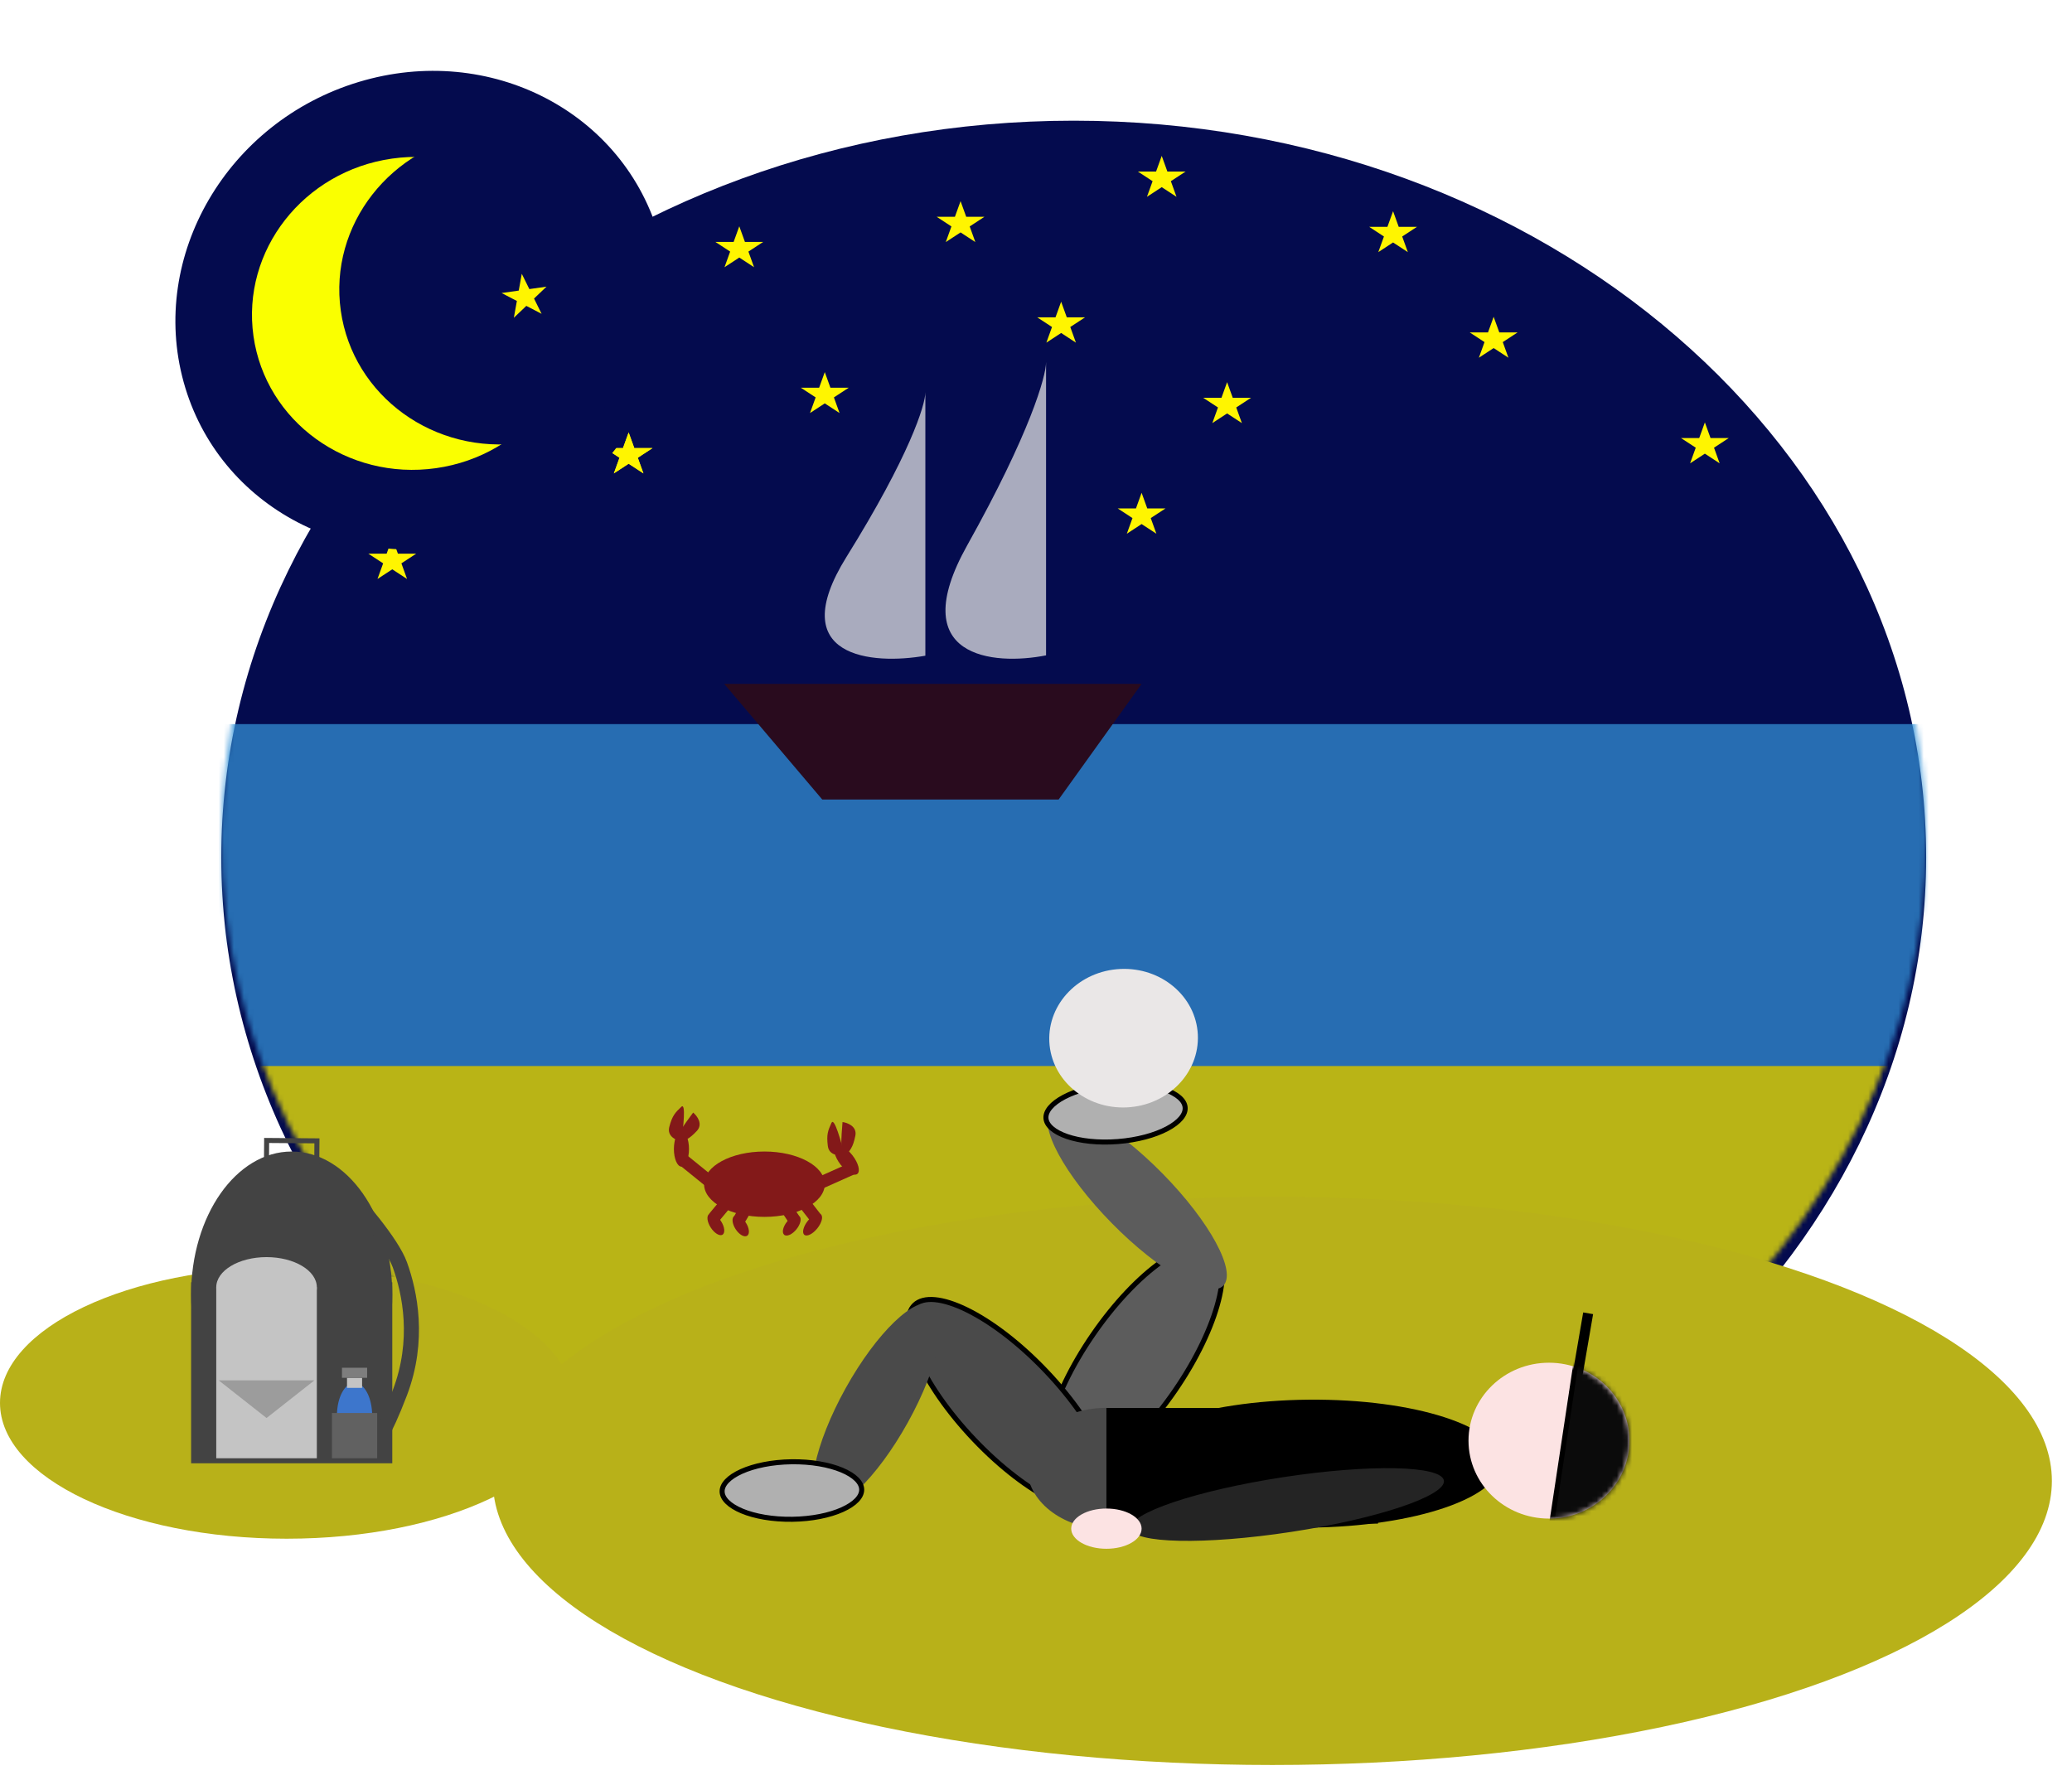 <svg width="412" height="355" viewBox="0 0 412 355" fill="none" xmlns="http://www.w3.org/2000/svg">
<g filter="url(#filter0_d_116_131)">
<path d="M383 166.5C383 247.41 307.112 313 213.5 313C119.888 313 44 247.41 44 166.5C44 85.59 119.888 20 213.5 20C307.112 20 383 85.59 383 166.5Z" fill="#040B4E"/>
</g>
<mask id="mask0_116_131" style="mask-type:alpha" maskUnits="userSpaceOnUse" x="44" y="20" width="339" height="293">
<path d="M383 166.5C383 247.41 307.112 313 213.5 313C119.888 313 44 247.41 44 166.5C44 85.59 119.888 20 213.5 20C307.112 20 383 85.59 383 166.5Z" fill="#138EB5" fill-opacity="0.72"/>
</mask>
<g mask="url(#mask0_116_131)">
<path d="M366.839 357.875C456.157 350.436 460.552 315.514 451.584 298.982V293.816L461 144L-29.981 144L-108 350.643C-86.926 358.909 -32.402 373.167 17.099 364.075C78.976 352.709 96.463 298.982 206.766 304.148C317.069 309.314 255.191 367.174 366.839 357.875Z" fill="#3493D8"/>
<path d="M318.021 398.062C381.596 391.59 384.723 361.209 378.34 346.828V342.333L385.043 212L35.575 212L-86 359.5C-71 366.691 22.308 411.365 57.542 403.455C101.585 393.568 125.574 346.828 204.085 351.322C282.596 355.816 238.553 406.152 318.021 398.062Z" fill="#FFF500"/>
<path d="M163.5 159L144 136H227L210.5 159H163.5Z" fill="#380B0B"/>
<path d="M168.316 110.749C155.768 130.903 173.544 132.246 184 130.399V78C184 80.519 180.863 90.596 168.316 110.749Z" fill="#E9E9E9"/>
<path d="M192.316 108.457C179.768 130.892 197.544 132.388 208 130.331V72C208 74.804 204.863 86.022 192.316 108.457Z" fill="#E9E9E9"/>
</g>
<g filter="url(#filter1_d_116_131)">
<ellipse cx="253" cy="290.5" rx="155" ry="56.5" fill="#B8B119"/>
</g>
<path d="M209.826 293.703C208.809 293.003 208.172 291.744 207.965 289.951C207.758 288.16 207.99 285.898 208.65 283.308C209.967 278.131 212.961 271.747 217.333 265.4C221.705 259.052 226.601 253.979 230.969 250.902C233.154 249.363 235.184 248.34 236.931 247.894C238.68 247.448 240.083 247.595 241.1 248.295C242.117 248.995 242.754 250.254 242.961 252.047C243.168 253.839 242.935 256.1 242.276 258.691C240.959 263.868 237.965 270.251 233.593 276.599C229.221 282.946 224.324 288.019 219.957 291.096C217.772 292.635 215.742 293.659 213.995 294.104C212.246 294.55 210.843 294.404 209.826 293.703Z" fill="#5C5C5C" stroke="black"/>
<ellipse cx="226.124" cy="238.325" rx="24.372" ry="7.059" transform="rotate(45.47 226.124 238.325)" fill="#5C5C5C"/>
<path d="M235.654 220.238C235.708 220.927 235.441 221.649 234.831 222.38C234.218 223.112 233.28 223.825 232.063 224.468C229.63 225.754 226.17 226.714 222.263 227.019C218.356 227.323 214.789 226.912 212.186 226.019C210.884 225.573 209.846 225.014 209.128 224.385C208.411 223.758 208.036 223.086 207.982 222.397C207.928 221.708 208.195 220.986 208.805 220.256C209.418 219.523 210.356 218.81 211.574 218.167C214.007 216.882 217.466 215.922 221.373 215.617C225.28 215.312 228.847 215.724 231.45 216.616C232.752 217.063 233.79 217.622 234.509 218.251C235.225 218.877 235.6 219.549 235.654 220.238Z" fill="#B0B0B0" stroke="black"/>
<path d="M219.861 299.459C218.967 300.31 217.604 300.675 215.807 300.508C214.011 300.342 211.846 299.649 209.446 298.471C204.651 296.117 199.02 291.874 193.708 286.289C188.396 280.705 184.439 274.869 182.327 269.962C181.27 267.507 180.686 265.31 180.61 263.508C180.533 261.705 180.965 260.362 181.86 259.511C182.754 258.66 184.117 258.296 185.914 258.462C187.71 258.628 189.875 259.321 192.275 260.499C197.07 262.853 202.701 267.097 208.013 272.681C213.325 278.265 217.282 284.101 219.394 289.008C220.451 291.463 221.035 293.66 221.111 295.462C221.188 297.265 220.756 298.608 219.861 299.459Z" fill="#4A4A4A" stroke="black"/>
<ellipse cx="220.141" cy="292.063" rx="15.878" ry="12.078" transform="rotate(1.264 220.141 292.063)" fill="#4A4A4A"/>
<ellipse cx="174.322" cy="279.493" rx="22.955" ry="7.059" transform="rotate(-60.934 174.322 279.493)" fill="#4A4A4A"/>
<path d="M171.34 296.225C171.35 296.916 171.038 297.619 170.382 298.309C169.723 299.001 168.741 299.653 167.486 300.217C164.975 301.344 161.461 302.081 157.543 302.136C153.625 302.19 150.091 301.552 147.551 300.495C146.28 299.966 145.28 299.342 144.603 298.668C143.928 297.997 143.596 297.302 143.587 296.611C143.577 295.92 143.889 295.217 144.545 294.527C145.203 293.835 146.185 293.183 147.441 292.619C149.951 291.492 153.465 290.755 157.384 290.7C161.302 290.646 164.835 291.284 167.376 292.341C168.647 292.87 169.647 293.494 170.324 294.168C170.999 294.839 171.33 295.534 171.34 296.225Z" fill="#B0B0B0" stroke="black"/>
<ellipse cx="260.278" cy="291.073" rx="38.162" ry="12.722" transform="rotate(-0.528 260.278 291.073)" fill="black"/>
<rect x="220" y="280" width="54" height="23" fill="black"/>
<ellipse cx="255.97" cy="299.202" rx="31.5" ry="5.5" transform="rotate(-8.702 255.97 299.202)" fill="#242424"/>
<ellipse cx="220" cy="304" rx="7" ry="4" fill="#FCE3E3"/>
<ellipse cx="308" cy="286.5" rx="16" ry="15.5" fill="#FCE3E3"/>
<rect x="314.804" y="261" width="2" height="16.543" transform="rotate(9.76 314.804 261)" fill="black"/>
<mask id="mask1_116_131" style="mask-type:alpha" maskUnits="userSpaceOnUse" x="292" y="270" width="32" height="33">
<ellipse cx="308" cy="286.5" rx="16" ry="15.5" transform="rotate(8.579 308 286.5)" fill="#C4C4C4"/>
</mask>
<g mask="url(#mask1_116_131)">
<path d="M313.875 267.666L307.685 308.701L327.619 300.584L330.005 284.763L313.875 267.666Z" fill="#0B0B0B" stroke="black"/>
</g>
<ellipse cx="223.415" cy="206.461" rx="14.781" ry="13.778" transform="rotate(-2.706 223.415 206.461)" fill="#EAE7E7"/>
<ellipse cx="57" cy="279" rx="57" ry="27" fill="#B8B119"/>
<path d="M125 65L126.123 68.109H129.755L126.816 70.031L127.939 73.141L125 71.219L122.061 73.141L123.184 70.031L120.245 68.109H123.877L125 65Z" fill="#FFF500"/>
<path d="M244 76L245.123 79.109H248.755L245.816 81.031L246.939 84.141L244 82.219L241.061 84.141L242.184 81.031L239.245 79.109H242.877L244 76Z" fill="#FFF500"/>
<path d="M147 45L148.123 48.109H151.755L148.816 50.031L149.939 53.141L147 51.219L144.061 53.141L145.184 50.031L142.245 48.109H145.877L147 45Z" fill="#FFF500"/>
<path d="M277 42L278.123 45.109H281.755L278.816 47.031L279.939 50.141L277 48.219L274.061 50.141L275.184 47.031L272.245 45.109H275.877L277 42Z" fill="#FFF500"/>
<path d="M164 74L165.123 77.109H168.755L165.816 79.031L166.939 82.141L164 80.219L161.061 82.141L162.184 79.031L159.245 77.109H162.877L164 74Z" fill="#FFF500"/>
<path d="M191 40L192.123 43.109H195.755L192.816 45.031L193.939 48.141L191 46.219L188.061 48.141L189.184 45.031L186.245 43.109H189.877L191 40Z" fill="#FFF500"/>
<path d="M211 60L212.123 63.109H215.755L212.816 65.031L213.939 68.141L211 66.219L208.061 68.141L209.184 65.031L206.245 63.109H209.877L211 60Z" fill="#FFF500"/>
<path d="M125 86L126.123 89.109H129.755L126.816 91.031L127.939 94.141L125 92.219L122.061 94.141L123.184 91.031L120.245 89.109H123.877L125 86Z" fill="#FFF500"/>
<path d="M125 86L126.123 89.109H129.755L126.816 91.031L127.939 94.141L125 92.219L122.061 94.141L123.184 91.031L120.245 89.109H123.877L125 86Z" fill="#FFF500"/>
<path d="M339 84L340.123 87.109H343.755L340.816 89.031L341.939 92.141L339 90.219L336.061 92.141L337.184 89.031L334.245 87.109H337.877L339 84Z" fill="#FFF500"/>
<path d="M78 107L79.123 110.109H82.755L79.816 112.031L80.939 115.141L78 113.219L75.061 115.141L76.184 112.031L73.245 110.109H76.877L78 107Z" fill="#FFF500"/>
<path d="M227 98L228.123 101.109H231.755L228.816 103.031L229.939 106.141L227 104.219L224.061 106.141L225.184 103.031L222.245 101.109H225.877L227 98Z" fill="#FFF500"/>
<path d="M297 63L298.123 66.109H301.755L298.816 68.031L299.939 71.141L297 69.219L294.061 71.141L295.184 68.031L292.245 66.109H295.877L297 63Z" fill="#FFF500"/>
<path d="M231 31L232.123 34.109H235.755L232.816 36.031L233.939 39.141L231 37.219L228.061 39.141L229.184 36.031L226.245 34.109H229.877L231 31Z" fill="#FFF500"/>
<ellipse rx="49.461" ry="47.084" transform="matrix(0.957 -0.289 0.266 0.964 83.851 61.689)" fill="#040B4E"/>
<ellipse cx="82.331" cy="62.322" rx="32.248" ry="31.091" transform="rotate(-8.063 82.331 62.322)" fill="#FAFF00"/>
<ellipse cx="99.693" cy="57.269" rx="32.248" ry="31.091" transform="rotate(-8.063 99.693 57.269)" fill="#040B4E"/>
<path d="M103.751 54.448L105.257 57.49L108.669 57.006L106.188 59.369L107.695 62.411L104.655 60.83L102.175 63.193L102.777 59.853L99.738 58.272L103.149 57.788L103.751 54.448Z" fill="#FFF500"/>
<ellipse cx="152" cy="235.5" rx="12" ry="6.5" fill="#831919"/>
<rect x="136.651" y="229.779" width="7" height="2.446" transform="rotate(39 136.651 229.779)" fill="#831919"/>
<ellipse cx="135.5" cy="228.5" rx="1.5" ry="3.5" fill="#831919"/>
<rect x="162.616" y="234.113" width="7" height="2.446" transform="rotate(-24.07 162.616 234.113)" fill="#831919"/>
<ellipse cx="168.327" cy="230.687" rx="1.5" ry="3.5" transform="rotate(-37.704 168.327 230.687)" fill="#831919"/>
<path d="M133.077 224.129C132.598 225.966 134.474 226.809 135.471 227C135.87 224.32 136.429 219.19 135.471 220.109C134.274 221.257 133.675 221.832 133.077 224.129Z" fill="#831919"/>
<path d="M138.547 224.923C139.85 223.541 138.609 221.901 137.826 221.254C136.189 223.413 133.235 227.644 134.516 227.298C136.118 226.866 136.919 226.65 138.547 224.923Z" fill="#831919"/>
<path d="M170.078 225.871C170.454 224.01 168.535 223.273 167.528 223.137C167.278 225.835 167.004 230.988 167.909 230.017C169.041 228.804 169.607 228.198 170.078 225.871Z" fill="#831919"/>
<path d="M164.609 227.92C164.849 229.804 166.903 229.887 167.9 229.693C167.273 227.058 165.881 222.088 165.334 223.298C164.651 224.81 164.309 225.565 164.609 227.92Z" fill="#831919"/>
<rect x="147.354" y="237.563" width="7" height="2.446" transform="rotate(129.713 147.354 237.563)" fill="#831919"/>
<ellipse cx="142.343" cy="243.482" rx="1.205" ry="2.445" transform="rotate(-33.062 142.343 243.482)" fill="#831919"/>
<rect x="151.569" y="237.251" width="7" height="2.446" transform="rotate(120.745 151.569 237.251)" fill="#831919"/>
<ellipse cx="147.287" cy="243.792" rx="1.205" ry="2.342" transform="rotate(-33.062 147.287 243.792)" fill="#831919"/>
<rect x="155.037" y="236" width="7" height="2.446" transform="rotate(56.378 155.037 236)" fill="#831919"/>
<ellipse cx="157.437" cy="243.702" rx="1.205" ry="2.391" transform="rotate(38.796 157.437 243.702)" fill="#831919"/>
<rect x="158.932" y="236" width="7" height="2.446" transform="rotate(52.185 158.932 236)" fill="#831919"/>
<ellipse cx="161.577" cy="243.528" rx="1.205" ry="2.614" transform="rotate(38.796 161.577 243.528)" fill="#831919"/>
<rect x="38" y="255" width="40" height="36" fill="#434343"/>
<ellipse cx="58" cy="257.5" rx="20" ry="28.5" fill="#434343"/>
<path d="M52.98 231.961L53.021 226.8L63.021 226.878L62.98 232.039" stroke="#434343"/>
<rect x="43" y="256" width="20" height="34" fill="#C4C4C4"/>
<ellipse cx="53" cy="256" rx="10" ry="6" fill="#C4C4C4"/>
<path d="M53 282L43.474 274.5H62.526L53 282Z" fill="#9C9C9C"/>
<path d="M68 236C71.167 239.333 77.9 247.1 79.5 251.5C81.5 257 83.5 266.5 79.5 277C76.3 285.4 74.5 287.5 74 287.5" stroke="#434343" stroke-width="3"/>
<ellipse cx="70.5" cy="281.5" rx="3.5" ry="6.5" fill="#3D76CC"/>
<rect x="66" y="281" width="9" height="9" fill="#616161"/>
<rect x="69" y="274" width="3" height="2" fill="#C4C4C4"/>
<rect x="68" y="272" width="5" height="2" fill="#7E7E7E"/>
<defs>
<filter id="filter0_d_116_131" x="40" y="20" width="347" height="301" filterUnits="userSpaceOnUse" color-interpolation-filters="sRGB">
<feFlood flood-opacity="0" result="BackgroundImageFix"/>
<feColorMatrix in="SourceAlpha" type="matrix" values="0 0 0 0 0 0 0 0 0 0 0 0 0 0 0 0 0 0 127 0" result="hardAlpha"/>
<feOffset dy="4"/>
<feGaussianBlur stdDeviation="2"/>
<feComposite in2="hardAlpha" operator="out"/>
<feColorMatrix type="matrix" values="0 0 0 0 0 0 0 0 0 0 0 0 0 0 0 0 0 0 0.25 0"/>
<feBlend mode="normal" in2="BackgroundImageFix" result="effect1_dropShadow_116_131"/>
<feBlend mode="normal" in="SourceGraphic" in2="effect1_dropShadow_116_131" result="shape"/>
</filter>
<filter id="filter1_d_116_131" x="94" y="234" width="318" height="121" filterUnits="userSpaceOnUse" color-interpolation-filters="sRGB">
<feFlood flood-opacity="0" result="BackgroundImageFix"/>
<feColorMatrix in="SourceAlpha" type="matrix" values="0 0 0 0 0 0 0 0 0 0 0 0 0 0 0 0 0 0 127 0" result="hardAlpha"/>
<feOffset dy="4"/>
<feGaussianBlur stdDeviation="2"/>
<feComposite in2="hardAlpha" operator="out"/>
<feColorMatrix type="matrix" values="0 0 0 0 0 0 0 0 0 0 0 0 0 0 0 0 0 0 0.25 0"/>
<feBlend mode="normal" in2="BackgroundImageFix" result="effect1_dropShadow_116_131"/>
<feBlend mode="normal" in="SourceGraphic" in2="effect1_dropShadow_116_131" result="shape"/>
</filter>
</defs>
</svg>
